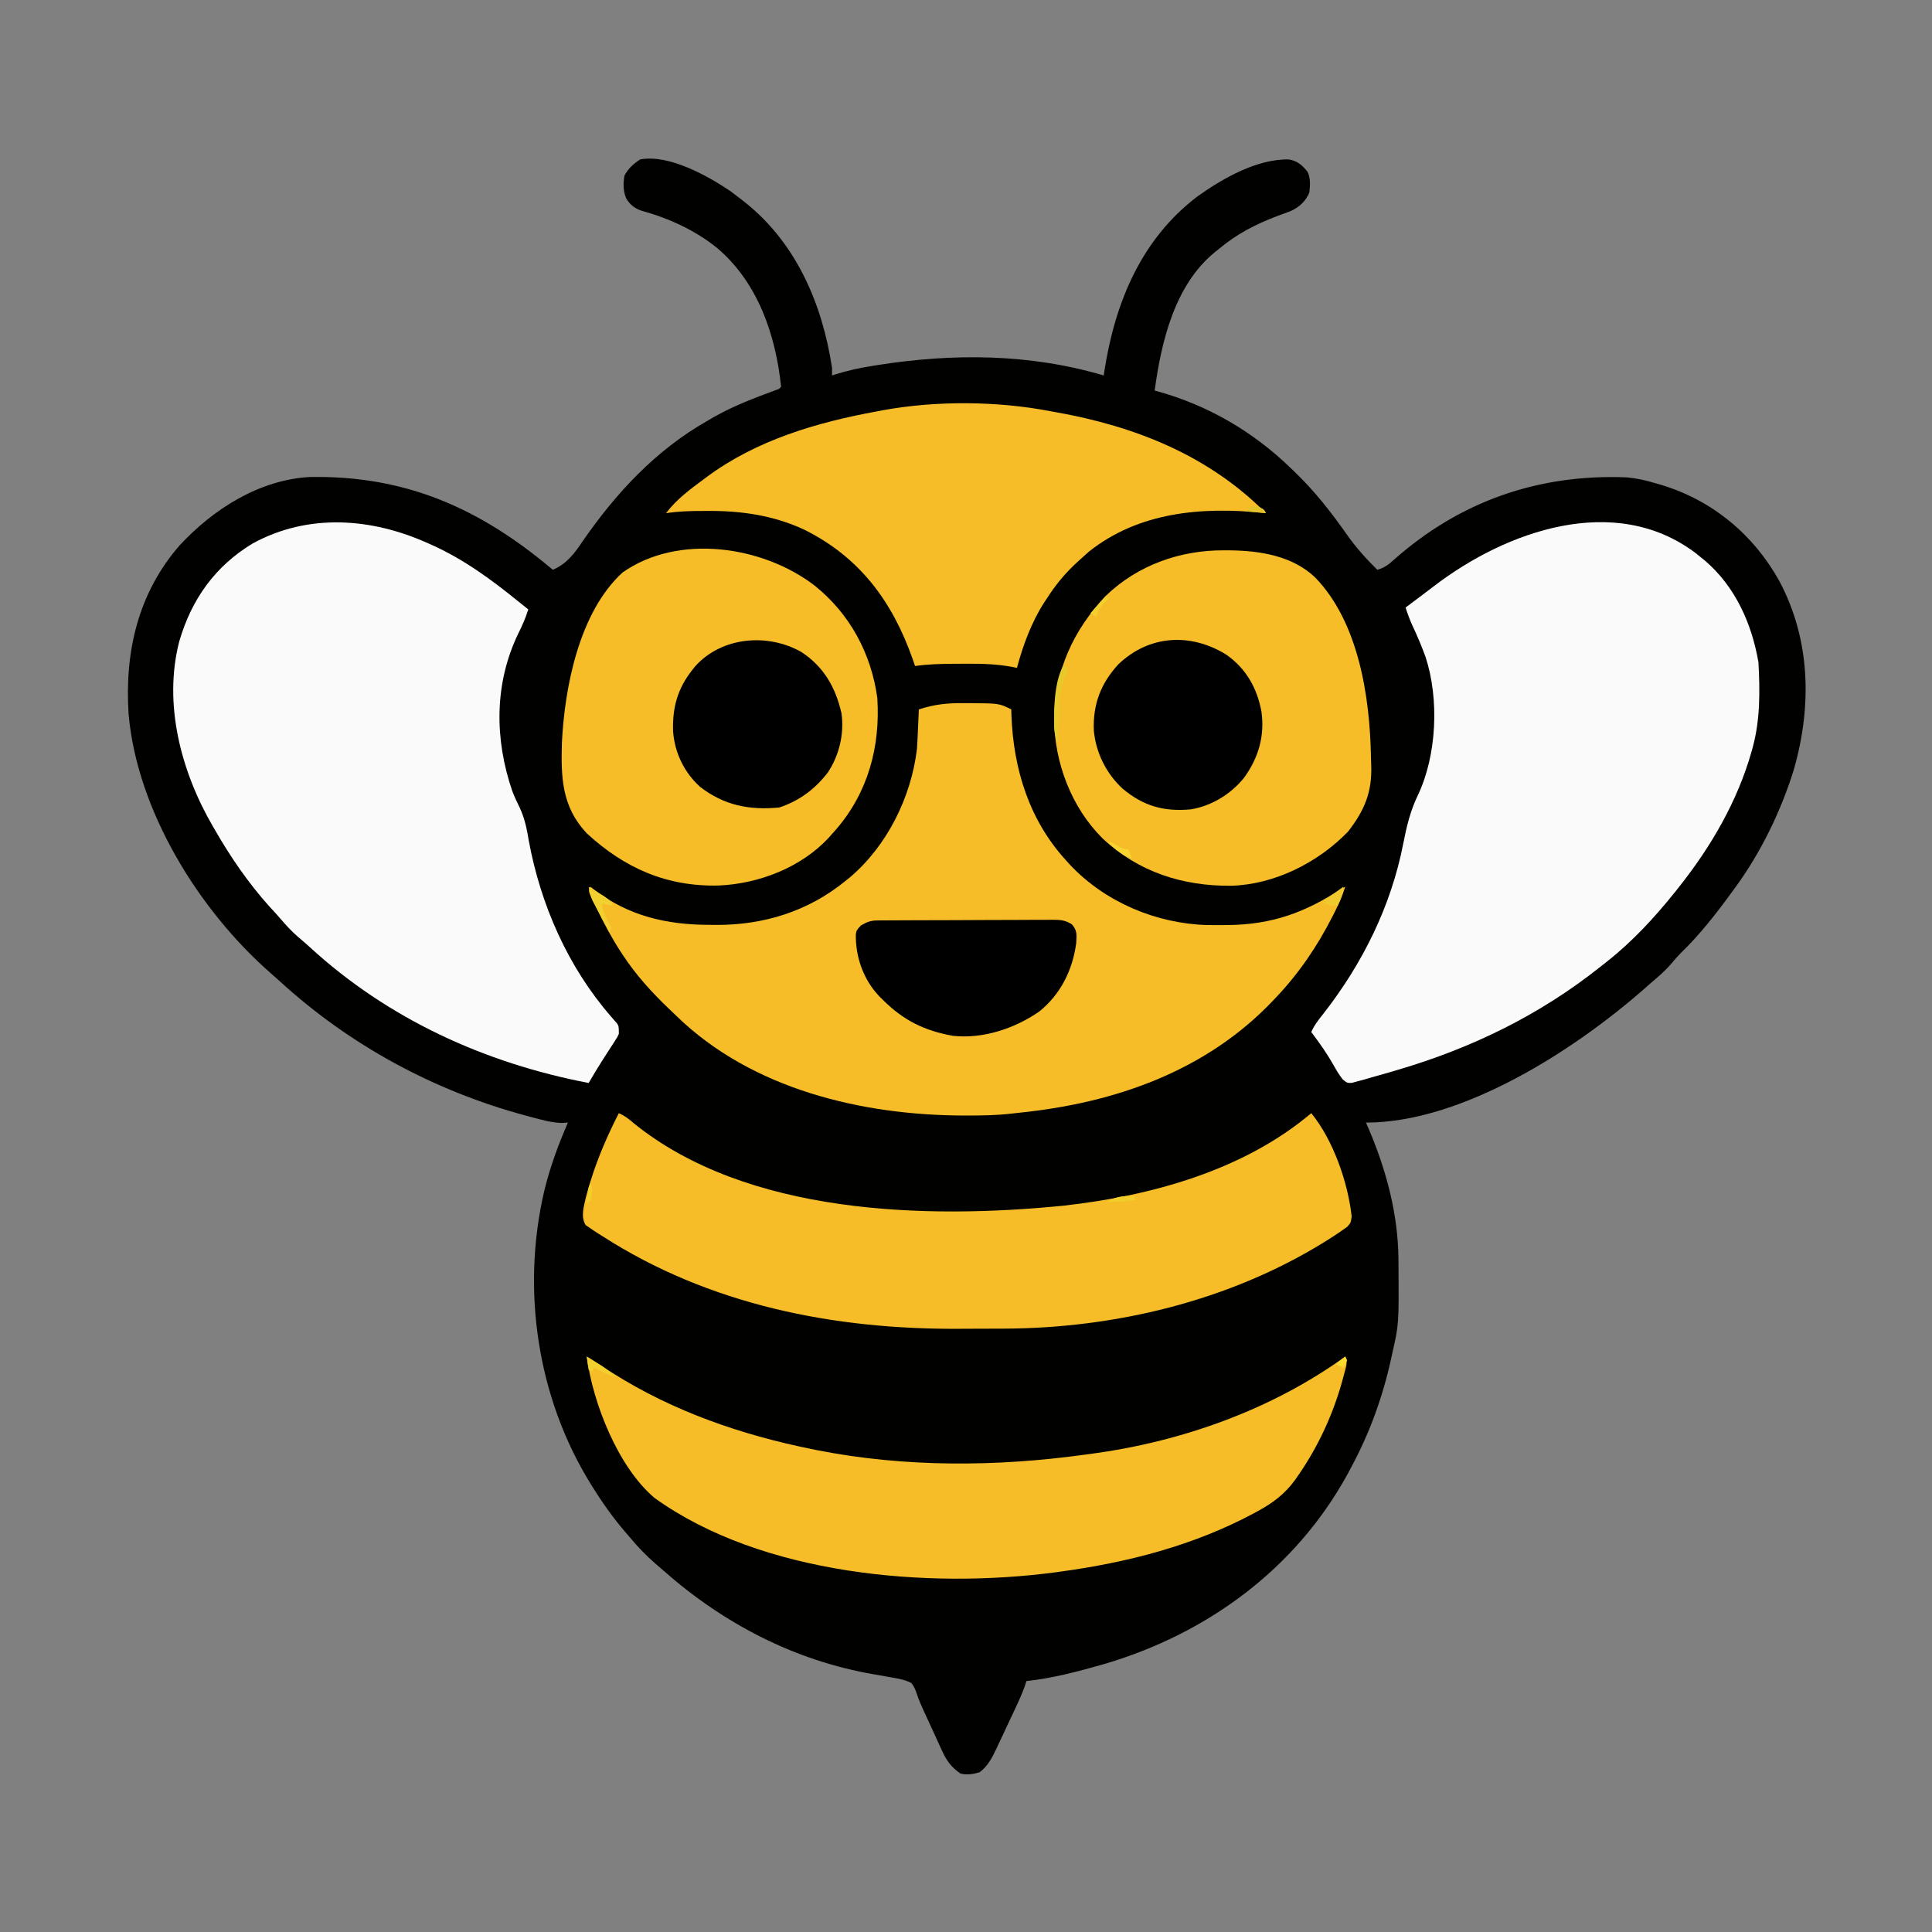<?xml version="1.0" encoding="UTF-8" standalone="no"?>
<svg
   version="1.1"
   width="1024"
   height="1024"
   id="svg23"
   sodipodi:docname="bee3.svg"
   inkscape:version="1.4 (e7c3feb1, 2024-10-09)"
   xmlns:inkscape="http://www.inkscape.org/namespaces/inkscape"
   xmlns:sodipodi="http://sodipodi.sourceforge.net/DTD/sodipodi-0.dtd"
   xmlns="http://www.w3.org/2000/svg"
   xmlns:svg="http://www.w3.org/2000/svg">
  <rect width="100%" height="100%" fill="#808080" stroke="none"/>
  <defs
     id="defs23" />
  <sodipodi:namedview
     id="namedview23"
     pagecolor="#ffffff"
     bordercolor="#000000"
     borderopacity="0.25"
     inkscape:showpageshadow="2"
     inkscape:pageopacity="0.0"
     inkscape:pagecheckerboard="0"
     inkscape:deskcolor="#d1d1d1"
     inkscape:zoom="0.14607447"
     inkscape:cx="68.458234"
     inkscape:cy="-65.035323"
     inkscape:window-width="1512"
     inkscape:window-height="808"
     inkscape:window-x="0"
     inkscape:window-y="38"
     inkscape:window-maximized="0"
     inkscape:current-layer="svg23" />
  <path
     d="M0 0 C1.663 1.227 3.308 2.479 4.938 3.75 C6.481 4.953 6.481 4.953 8.055 6.18 C35.135 27.891 48.817 60.018 53.938 93.75 C53.938 95.07 53.938 96.39 53.938 97.75 C54.532 97.557 55.126 97.363 55.738 97.164 C62.087 95.17 68.372 93.801 74.938 92.75 C75.968 92.583 76.998 92.417 78.06 92.245 C118.173 85.924 158.667 86.149 197.938 97.75 C198.084 96.766 198.231 95.783 198.383 94.77 C204.061 58.854 217.863 25.459 247.574 2.883 C261.036 -6.731 279.211 -17.113 296.121 -16.746 C300.546 -15.967 303.176 -13.699 305.938 -10.25 C307.663 -6.798 307.299 -3.031 306.938 0.75 C304.975 5.399 301.662 8.499 297.054 10.615 C294.86 11.468 292.654 12.271 290.438 13.062 C278.816 17.41 268.465 22.677 258.938 30.75 C258.262 31.281 257.587 31.812 256.891 32.359 C235.557 49.724 228.444 79.781 224.938 105.75 C225.55 105.918 226.163 106.086 226.794 106.259 C253.393 113.683 277.191 127.613 296.938 146.75 C297.467 147.254 297.997 147.758 298.543 148.277 C309.57 158.781 318.572 170.313 327.294 182.757 C331.923 189.279 337.251 195.135 342.938 200.75 C346.569 199.729 348.864 198.048 351.598 195.555 C386.659 164.383 428.361 149.916 474.938 151.75 C480.102 152.181 484.977 153.252 489.938 154.75 C491.19 155.114 492.443 155.477 493.734 155.852 C520.651 164.025 542.515 182.277 556.063 206.786 C572.61 237.935 573.317 272.993 563.75 306.5 C557.057 328.278 546.357 350.353 532.938 368.75 C532.498 369.356 532.059 369.962 531.606 370.587 C523.053 382.348 514.17 393.857 503.699 403.988 C501.997 405.691 500.467 407.455 498.938 409.312 C495.627 413.24 491.849 416.437 487.938 419.75 C486.962 420.614 485.986 421.477 484.98 422.367 C448.01 454.977 388.236 493.75 336.938 493.75 C337.385 494.78 337.832 495.81 338.293 496.871 C347.654 518.769 353.994 542.284 354.141 566.238 C354.148 567.015 354.155 567.792 354.162 568.592 C354.387 600.55 354.387 600.55 350.938 615.75 C350.739 616.673 350.54 617.596 350.335 618.547 C345.858 639.072 338.912 658.268 328.938 676.75 C328.324 677.905 327.71 679.06 327.078 680.25 C299.47 730.446 252.755 764.605 198.387 780.668 C184.832 784.535 170.986 788.273 156.938 789.75 C156.685 790.569 156.433 791.388 156.173 792.232 C154.744 796.301 153 800.137 151.164 804.035 C150.799 804.814 150.434 805.593 150.058 806.395 C149.288 808.034 148.517 809.672 147.743 811.309 C146.566 813.805 145.4 816.305 144.234 818.807 C143.482 820.404 142.73 822.001 141.977 823.598 C141.459 824.712 141.459 824.712 140.931 825.849 C138.71 830.516 136.416 834.891 132.188 838.062 C128.751 839.112 125.417 839.635 121.938 838.75 C116.874 835.143 114.492 831.766 111.992 826.141 C111.655 825.414 111.318 824.688 110.97 823.94 C109.904 821.633 108.858 819.317 107.812 817 C107.104 815.46 106.395 813.921 105.684 812.383 C105.34 811.635 104.996 810.887 104.642 810.117 C103.963 808.643 103.283 807.17 102.599 805.698 C101.239 802.742 99.975 799.862 98.942 796.771 C98.149 794.408 97.514 792.681 95.938 790.75 C92.389 788.988 88.83 788.364 84.938 787.75 C83.982 787.573 83.027 787.396 82.043 787.214 C80.064 786.852 78.082 786.503 76.099 786.167 C34.076 778.956 -3.746 759.2 -35.519 731.11 C-36.901 729.893 -38.297 728.691 -39.695 727.492 C-44.616 723.239 -48.9 718.74 -53.062 713.75 C-54.203 712.441 -54.203 712.441 -55.367 711.105 C-61.974 703.419 -67.706 695.352 -73.062 686.75 C-73.443 686.142 -73.823 685.535 -74.214 684.909 C-102.418 639.134 -110.742 582.206 -98.629 530.089 C-95.574 517.473 -91.23 505.648 -86.062 493.75 C-86.966 493.809 -87.87 493.869 -88.801 493.93 C-94.461 493.916 -99.811 492.31 -105.25 490.875 C-107.024 490.407 -107.024 490.407 -108.833 489.93 C-157.167 476.813 -201.623 452.764 -238.605 418.984 C-240.217 417.519 -241.844 416.07 -243.488 414.641 C-281.709 381.235 -314.387 328.371 -318.893 277.34 C-321.061 244.296 -313.945 213.145 -291.812 187.75 C-274.009 168.601 -249.743 153.069 -222.885 151.573 C-172.058 150.661 -132.665 168.135 -94.062 200.75 C-86.765 197.663 -82.643 192.172 -78.375 185.812 C-60.647 160.104 -39.474 137.288 -12.062 121.75 C-10.962 121.107 -9.861 120.464 -8.727 119.801 C1.681 113.881 12.749 109.729 23.951 105.563 C25.903 104.914 25.903 104.914 26.938 103.75 C24.066 76.321 14.706 48.605 -6.906 30.246 C-18.609 20.77 -32.623 14.405 -47.074 10.422 C-50.714 9.192 -53.196 7.198 -55.156 3.922 C-56.826 -0.079 -56.811 -4.015 -56.062 -8.25 C-54.009 -12.007 -51.312 -14.439 -47.75 -16.75 C-32.547 -19.578 -12.049 -8.117 0 0 Z "
     fill="#010100"
     transform="translate(387.062,101.25)"
     id="path2" />
  <path
     d="M0 0 C0.758 0.616 1.516 1.232 2.297 1.867 C3.137 2.545 3.978 3.223 4.844 3.922 C20.952 17.639 29.764 37.275 33.297 57.867 C34.14 72.874 34.278 88.287 30.297 102.867 C29.974 104.05 29.974 104.05 29.645 105.256 C22.198 131.486 8.204 155.602 -8.703 176.867 C-9.776 178.228 -9.776 178.228 -10.871 179.617 C-21.672 193.076 -33.456 205.892 -47.047 216.566 C-48.217 217.485 -49.383 218.409 -50.547 219.336 C-82.587 244.82 -118.526 262.333 -157.703 273.867 C-159.589 274.428 -159.589 274.428 -161.514 275.001 C-165.235 276.093 -168.965 277.144 -172.703 278.18 C-174.422 278.679 -174.422 278.679 -176.175 279.188 C-177.236 279.47 -178.297 279.752 -179.391 280.043 C-180.323 280.3 -181.255 280.557 -182.215 280.822 C-184.703 280.867 -184.703 280.867 -186.933 279.083 C-188.914 276.603 -190.426 274.088 -191.953 271.305 C-195.444 265.149 -199.433 259.502 -203.703 253.867 C-202.067 250.142 -199.727 247.229 -197.203 244.055 C-176.496 217.502 -161.384 187.102 -154.94 153.951 C-153.18 144.906 -151.222 136.733 -147.232 128.41 C-137.145 107.255 -135.818 77.351 -143.133 55.047 C-145.204 49.345 -147.568 43.772 -150.152 38.285 C-151.56 35.182 -152.693 32.118 -153.703 28.867 C-148.453 24.93 -148.453 24.93 -146.81 23.701 C-144.091 21.666 -141.382 19.62 -138.691 17.547 C-100.554 -11.68 -42.783 -32.302 0 0 Z "
     fill="#FAFAFA"
     transform="translate(898.703,293.133)"
     id="path3" />
  <path
     d="M0 0 C0.636 0.282 1.273 0.564 1.928 0.854 C18.832 8.456 33.686 19.35 48 31 C49.666 32.334 51.332 33.668 53 35 C51.61 39.514 49.789 43.587 47.688 47.812 C34.914 74.307 35.057 103.749 44.523 131.277 C45.675 134.355 47.094 137.265 48.523 140.223 C51.132 145.898 52.251 151.368 53.25 157.5 C59.517 191.579 74.102 224.721 96.988 250.927 C97.513 251.538 98.037 252.148 98.578 252.777 C99.046 253.306 99.515 253.834 99.997 254.379 C101 256 101 256 101 260 C100.177 261.764 100.177 261.764 99.023 263.539 C98.602 264.198 98.181 264.856 97.748 265.535 C97.295 266.225 96.842 266.914 96.375 267.625 C95.458 269.054 94.541 270.484 93.625 271.914 C93.176 272.609 92.728 273.304 92.266 274.021 C89.749 277.956 87.377 281.98 85 286 C29.912 275.483 -21.448 251.995 -62.867 213.945 C-64.935 212.059 -67.053 210.248 -69.188 208.438 C-72.488 205.56 -75.35 202.473 -78.176 199.133 C-80.1 196.883 -82.108 194.73 -84.125 192.562 C-95.328 180.083 -104.653 166.514 -113 152 C-113.37 151.369 -113.739 150.738 -114.12 150.088 C-131.028 121.064 -140.549 85.145 -132 52 C-125.546 29.708 -112.987 12.009 -93 0 C-63.553 -16.056 -30.03 -13.574 0 0 Z "
     fill="#FAFAFA"
     transform="translate(227,288)"
     id="path4" />
  <path
     d="M0 0 C1.576 -0.005 1.576 -0.005 3.184 -0.01 C19.071 0.098 19.071 0.098 25.5 3.312 C25.539 4.805 25.539 4.805 25.578 6.328 C26.613 34.838 34.979 61.968 54.5 83.312 C55.27 84.163 56.039 85.014 56.832 85.891 C75.549 105.606 102.477 116.88 129.516 117.613 C131.927 117.633 134.339 117.636 136.75 117.625 C138.021 117.619 139.293 117.614 140.602 117.608 C163.718 117.31 181.367 110.98 200.5 98.312 C201.16 97.983 201.82 97.653 202.5 97.312 C201.053 102.048 199.11 106.408 196.875 110.812 C196.522 111.51 196.168 112.208 195.804 112.927 C187.528 129.126 178.052 143.104 165.5 156.312 C165.022 156.818 164.544 157.323 164.051 157.844 C128.562 195.114 80.39 211.878 30.082 217.046 C28.426 217.217 26.772 217.4 25.119 217.598 C17.654 218.455 10.196 218.556 2.688 218.562 C1.994 218.563 1.3 218.564 0.585 218.565 C-53.599 218.482 -111.919 204.638 -151.838 165.923 C-153.02 164.778 -154.208 163.64 -155.4 162.507 C-164.886 153.478 -173.306 144.274 -180.5 133.312 C-180.892 132.716 -181.285 132.12 -181.689 131.506 C-186.581 123.961 -190.725 116.099 -194.625 108 C-195.028 107.169 -195.431 106.338 -195.846 105.481 C-196.209 104.708 -196.572 103.934 -196.945 103.137 C-197.433 102.102 -197.433 102.102 -197.93 101.046 C-198.5 99.312 -198.5 99.312 -197.5 97.312 C-196.88 97.809 -196.26 98.305 -195.621 98.816 C-177.416 112.781 -157.203 117.488 -134.438 117.5 C-133.203 117.512 -131.969 117.524 -130.697 117.537 C-105.513 117.577 -82.127 110.307 -62.5 94.312 C-61.661 93.637 -60.822 92.962 -59.957 92.266 C-40.261 75.532 -27.559 49.793 -24.5 24.312 C-24.252 20.669 -24.09 17.024 -23.938 13.375 C-23.873 11.92 -23.873 11.92 -23.807 10.436 C-23.701 8.061 -23.599 5.687 -23.5 3.312 C-15.537 0.7 -8.356 -0.128 0 0 Z "
     fill="#F6BD28"
     transform="translate(510.5,372.688)"
     id="path5" />
  <path
     d="M0 0 C3.126 1.406 5.376 3.114 7.938 5.375 C67.892 53.814 162.487 56.374 236 49 C282.086 43.809 331.008 30.435 367 0 C378.606 14.193 386.442 36.658 388.402 54.703 C388 58 388 58 386.043 60.266 C385.101 60.92 384.158 61.575 383.188 62.25 C382.656 62.621 382.125 62.992 381.577 63.374 C379.742 64.624 377.88 65.818 376 67 C375.319 67.428 374.639 67.857 373.938 68.298 C323.512 99.517 262.88 114.041 203.824 114.203 C203.113 114.206 202.401 114.209 201.668 114.212 C197.885 114.227 194.101 114.236 190.318 114.24 C187.265 114.245 184.212 114.258 181.159 114.281 C114.235 114.774 47.947 101.733 -9 65 C-9.913 64.434 -9.913 64.434 -10.844 63.856 C-12.36 62.904 -13.839 61.892 -15.312 60.875 C-16.072 60.357 -16.831 59.839 -17.613 59.305 C-20.307 54.828 -18.555 49.53 -17.486 44.653 C-16.886 42.308 -16.213 40.001 -15.5 37.688 C-15.244 36.843 -14.987 35.999 -14.723 35.128 C-10.912 23.029 -5.788 11.283 0 0 Z "
     fill="#F6BD28"
     transform="translate(328,590)"
     id="path6" />
  <path
     d="M0 0 C1.146 0.005 2.292 0.01 3.473 0.015 C19.37 0.234 36.316 2.946 48.312 14.312 C71.44 38.122 77.344 77.565 77.949 109.302 C77.982 110.866 78.029 112.431 78.089 113.995 C78.593 128.186 74.543 137.746 65.875 149 C49.918 165.55 26.784 177.141 3.854 177.781 C-21.731 178.02 -45.243 170.54 -64.265 152.727 C-80.835 136.259 -89.731 112.67 -90 89.562 C-89.868 64.333 -79.858 42.162 -62.418 23.941 C-45.512 7.764 -23.165 -0.117 0 0 Z "
     fill="#F6BD29"
     transform="translate(648.688,291.688)"
     id="path7" />
  <path
     d="M0 0 C18.584 14.896 29.968 35.966 33.18 59.586 C34.796 85.19 28.369 109.406 11.352 129.164 C10.635 129.963 9.918 130.762 9.18 131.586 C8.628 132.22 8.076 132.854 7.508 133.508 C-7.196 149.376 -29.542 157.988 -50.84 158.93 C-78.364 159.6 -100.667 149.832 -120.883 131.211 C-134.13 117.034 -134.517 101.611 -134 83.145 C-132.518 53.733 -124.877 14.117 -101.883 -6.961 C-72.316 -27.792 -27.398 -21.118 0 0 Z "
     fill="#F6BD29"
     transform="translate(431.82,310.414)"
     id="path8" />
  <path
     d="M0 0 C0.643 0.412 1.286 0.825 1.949 1.25 C4.961 3.175 7.98 5.088 11 7 C11.976 7.625 12.952 8.25 13.957 8.895 C46.079 29.141 81.917 41.467 119 49 C119.961 49.196 120.923 49.392 121.913 49.593 C168.454 58.79 217.158 58.475 264 52 C265.137 51.85 266.274 51.701 267.445 51.547 C315.165 45.146 362.887 28.242 402 0 C403.552 3.104 402.267 5.907 401.438 9.125 C401.253 9.841 401.069 10.557 400.879 11.294 C395.934 29.847 387.806 47.627 376.812 63.375 C376.338 64.058 375.863 64.741 375.375 65.445 C370.082 72.738 363.737 77.531 355.875 81.812 C355.096 82.238 354.316 82.664 353.513 83.103 C321.602 100.19 286.665 109.142 251 114 C250.141 114.12 249.282 114.24 248.396 114.364 C180.768 123.318 92.82 115.83 36 75 C16.661 58.785 3.136 24.545 0 0 Z "
     fill="#F6BD28"
     transform="translate(311,719)"
     id="path9" />
  <path
     d="M0 0 C0.933 0.166 1.867 0.333 2.828 0.504 C44.88 8.013 83.549 23.392 114 54 C113.364 53.931 112.728 53.861 112.073 53.79 C79.675 50.523 46.399 53.45 20.062 74.438 C18.352 75.933 16.664 77.454 15 79 C14.127 79.804 13.255 80.609 12.355 81.438 C6.744 86.822 2.178 92.453 -2 99 C-2.75 100.116 -2.75 100.116 -3.516 101.254 C-10.268 111.755 -14.792 123.978 -18 136 C-18.673 135.858 -19.345 135.716 -20.038 135.569 C-28.228 134.005 -36.209 133.722 -44.51 133.794 C-46.695 133.813 -48.879 133.815 -51.064 133.814 C-58.103 133.833 -65.018 134.02 -72 135 C-72.619 133.204 -72.619 133.204 -73.25 131.371 C-83.926 101.001 -101.182 77.427 -130.697 62.751 C-146.731 55.226 -164.185 52.64 -181.75 52.812 C-183.012 52.813 -184.274 52.814 -185.574 52.814 C-191.804 52.844 -197.843 53.033 -204 54 C-198.461 46.669 -191.327 41.414 -184 36 C-183.437 35.578 -182.874 35.156 -182.294 34.722 C-155.895 15.182 -123.877 5.815 -92 0 C-90.589 -0.269 -90.589 -0.269 -89.149 -0.543 C-60.85 -5.743 -28.223 -5.481 0 0 Z "
     fill="#F6BD29"
     transform="translate(557,218)"
     id="path10" />
  <path
     d="M0 0 C10.446 7.375 16.183 17.514 18.566 29.977 C20.437 43.019 17.036 54.704 9.32 65.309 C2.296 73.95 -7.92 80.242 -19 82 C-33.326 83.254 -43.956 80.21 -55 71 C-63.68 63.026 -69.248 51.792 -70.25 40.078 C-70.778 26.273 -66.515 15.148 -57.191 5.039 C-40.786 -10.582 -18.827 -11.656 0 0 Z "
     fill="#010000"
     transform="translate(650,347)"
     id="path11" />
  <path
     d="M0 0 C11.84 7.877 17.988 18.732 21.109 32.34 C22.639 43.194 19.951 54.573 13.922 63.715 C7.024 72.653 -1.159 78.763 -11.891 82.34 C-27.77 83.824 -41.059 81.252 -53.891 71.34 C-62.34 63.657 -67.3 53.268 -68.145 41.93 C-68.541 29.346 -65.772 19.229 -57.891 9.34 C-57.401 8.725 -56.911 8.11 -56.406 7.477 C-42.304 -8.266 -17.773 -10.207 0 0 Z "
     fill="#010000"
     transform="translate(424.891,345.66)"
     id="path12" />
  <path
     d="M0 0 C1.306 -0.011 1.306 -0.011 2.638 -0.022 C3.596 -0.024 4.553 -0.027 5.539 -0.03 C6.546 -0.036 7.553 -0.043 8.59 -0.05 C11.931 -0.07 15.273 -0.081 18.614 -0.091 C19.754 -0.095 20.893 -0.099 22.067 -0.103 C28.096 -0.124 34.125 -0.139 40.155 -0.148 C46.389 -0.159 52.624 -0.193 58.858 -0.233 C63.646 -0.259 68.434 -0.268 73.221 -0.271 C75.52 -0.276 77.819 -0.288 80.117 -0.306 C83.332 -0.331 86.547 -0.33 89.762 -0.323 C91.189 -0.342 91.189 -0.342 92.645 -0.362 C96.904 -0.328 99.23 -0.227 102.936 2.03 C105.908 5.326 105.473 7.753 105.263 12.018 C103.364 26.233 97.017 39.069 85.845 48.147 C72.823 57.243 55.879 62.921 39.845 61.147 C24.825 58.425 13.775 53.059 2.845 42.147 C2.184 41.497 1.522 40.848 0.841 40.178 C-7.501 31.386 -11.754 19.419 -11.55 7.354 C-11.155 5.147 -11.155 5.147 -8.78 2.585 C-5.478 0.777 -3.733 0.021 0 0 Z "
     fill="#000000"
     transform="translate(465.155,487.853)"
     id="path13" />
  <path
     d="M0 0 C0.66 0.99 1.32 1.98 2 3 C0.688 6.25 0.688 6.25 -0.176 7.891 C-2.842 14.714 -2.313 22.733 -2.562 29.938 C-2.606 31.098 -2.649 32.259 -2.693 33.455 C-2.799 36.303 -2.901 39.152 -3 42 C-5.257 37.941 -5.344 34.311 -5.312 29.75 C-5.31 28.961 -5.307 28.172 -5.304 27.359 C-5.149 18.447 -4.53 7.84 0 0 Z "
     fill="#E7C92C"
     transform="translate(564,352)"
     id="path14" />
  <path
     d="M0 0 C1.796 1.096 3.587 2.202 5.375 3.312 C6.373 3.927 7.37 4.542 8.398 5.176 C11 7 11 7 13 10 C10.03 9.505 10.03 9.505 7 9 C7.536 13.289 9.192 16.505 11.258 20.23 C11.503 20.814 11.748 21.398 12 22 C11.67 22.66 11.34 23.32 11 24 C9.344 20.943 7.702 17.879 6.062 14.812 C5.36 13.516 5.36 13.516 4.643 12.193 C4.195 11.352 3.747 10.511 3.285 9.645 C2.665 8.49 2.665 8.49 2.031 7.312 C0.946 4.878 0.424 2.624 0 0 Z "
     fill="#F1D030"
     transform="translate(312,470)"
     id="path15" />
  <path
     d="M0 0 C0 3.867 -1.419 6.509 -3 10 C-7 10 -7 10 -11 8 C-7.37 5.36 -3.74 2.72 0 0 Z "
     fill="#EFC92E"
     transform="translate(712,470)"
     id="path16" />
  <path
     d="M0 0 C1.754 1.077 3.503 2.162 5.25 3.25 C6.712 4.155 6.712 4.155 8.203 5.078 C10.797 6.861 12.864 8.701 15 11 C11.209 9.55 7.613 7.848 4 6 C3.67 6.66 3.34 7.32 3 8 C2.34 7.67 1.68 7.34 1 7 C0.593 4.678 0.256 2.343 0 0 Z "
     fill="#F2D02E"
     transform="translate(311,719)"
     id="path17" />
  <path
     d="M0 0 C0.33 0.66 0.66 1.32 1 2 C-0.562 2.17 -2.125 2.336 -3.688 2.5 C-4.993 2.639 -4.993 2.639 -6.324 2.781 C-8.897 2.992 -11.42 3.037 -14 3 C-9.412 -0.059 -5.433 -0.126 0 0 Z "
     fill="#F2CE2B"
     transform="translate(601,634)"
     id="path18" />
  <path
     d="M0 0 C2.051 1.026 4.098 2.052 6.125 3.125 C7.957 4.141 7.957 4.141 10 4 C10.66 5.65 11.32 7.3 12 9 C7.092 7.513 3.595 4.554 0 1 C0 0.67 0 0.34 0 0 Z "
     fill="#F6D530"
     transform="translate(588,446)"
     id="path19" />
  <path
     d="M0 0 C0.66 0.33 1.32 0.66 2 1 C1.216 1.722 0.432 2.444 -0.375 3.188 C-2.844 5.833 -3.933 7.604 -5 11 C-5.99 10.34 -6.98 9.68 -8 9 C-5.36 6.03 -2.72 3.06 0 0 Z "
     fill="#F2D02E"
     transform="translate(586,316)"
     id="path20" />
  <path
     d="M0 0 C2.375 1.188 2.375 1.188 3.375 3.188 C-0.255 2.857 -3.885 2.527 -7.625 2.188 C-4.976 -0.461 -3.628 -1.123 0 0 Z "
     fill="#E3C22B"
     transform="translate(667.625,268.812)"
     id="path21" />
  <path
     d="M0 0 C1.107 3.322 0.972 5.641 0 9 C-0.66 9.66 -1.32 10.32 -2 11 C-1.859 9.541 -1.712 8.083 -1.562 6.625 C-1.481 5.813 -1.4 5.001 -1.316 4.164 C-1 2 -1 2 0 0 Z "
     fill="#F1CF2D"
     transform="translate(313,627)"
     id="path22" />
  <path
     d="M0 0 C0.33 0.66 0.66 1.32 1 2 C0.062 4.125 0.062 4.125 -1 6 C-2.32 5.34 -3.64 4.68 -5 4 C-3.35 2.68 -1.7 1.36 0 0 Z "
     fill="#FADC2F"
     transform="translate(713,719)"
     id="path23" />
</svg>
